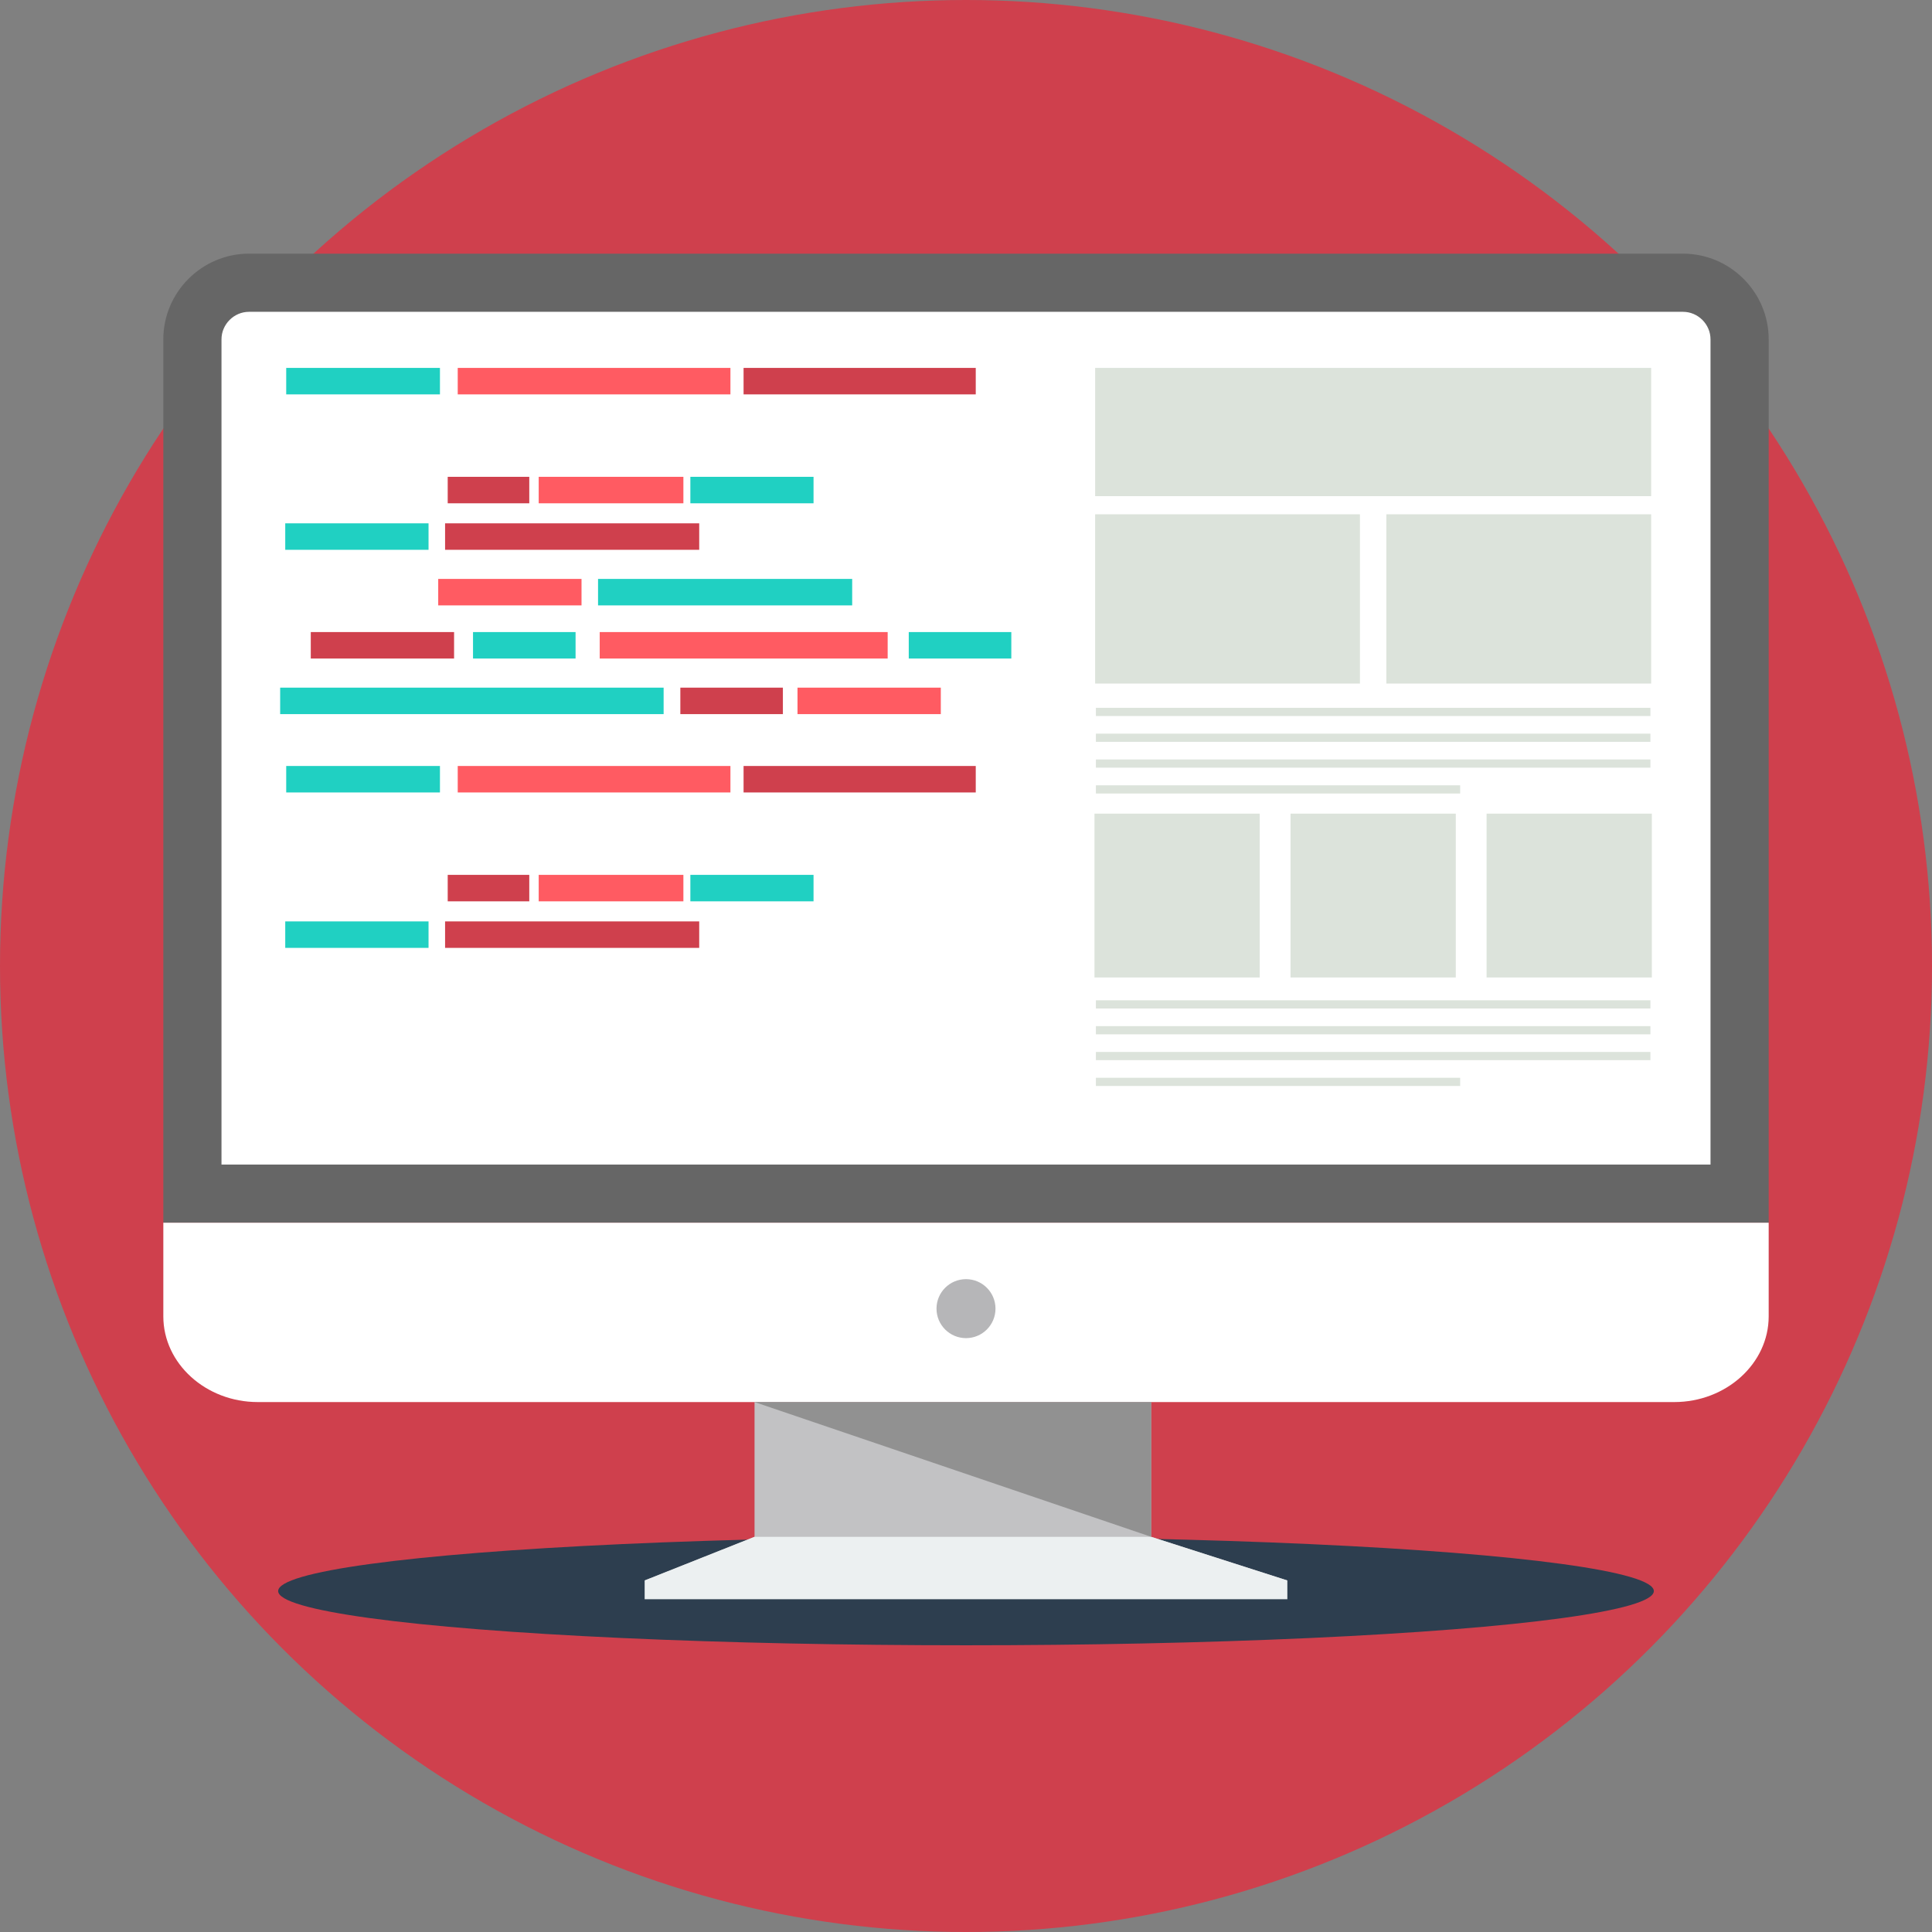 <!DOCTYPE svg PUBLIC "-//W3C//DTD SVG 1.1//EN" "http://www.w3.org/Graphics/SVG/1.1/DTD/svg11.dtd">
<!-- Uploaded to: SVG Repo, www.svgrepo.com, Transformed by: SVG Repo Mixer Tools -->
<svg version="1.1" id="Layer_1" xmlns="http://www.w3.org/2000/svg" xmlns:xlink="http://www.w3.org/1999/xlink" viewBox="0 0 512 512" xml:space="preserve" width="800px" height="800px" fill="#000000">
<rect x="0" y="0" width="512" height="512" fill="#808080" stroke="none"/>
<g id="SVGRepo_bgCarrier" stroke-width="0"/>
<g id="SVGRepo_tracerCarrier" stroke-linecap="round" stroke-linejoin="round"/>
<g id="SVGRepo_iconCarrier"> <circle style="fill:#cf404d;" cx="256" cy="256" r="256"/> <ellipse style="fill:#2d3e4f;" cx="256" cy="421.646" rx="182.284" ry="14.371"/> <path style="fill:#666666;" d="M65.982,67.223h380.037c12.486,0,22.702,10.216,22.702,22.702v234.107H43.282V89.924 c0-12.486,10.216-22.702,22.702-22.702H65.982z"/> <g> <path style="fill:#FFFFFF;" d="M58.694,308.617h394.609V89.924c0-3.979-3.309-7.288-7.285-7.288H65.982 c-3.977,0-7.285,3.309-7.285,7.288v218.693H58.694z"/> <path style="fill:#FFFFFF;" d="M468.718,324.031v24.827c0,12.488-11.26,22.702-25.024,22.702H68.307 c-13.764,0-25.024-10.214-25.024-22.702v-24.827H468.72H468.718z"/> </g> <circle style="fill:#B6B6B8;" cx="256" cy="346.803" r="7.816"/> <path style="fill:#C2C2C4;" d="M305.066,407.273l36.095,11.566H170.836l29.123-11.566v-35.713h105.105v35.713H305.066z"/> <path style="fill:#ECF0F1;" d="M199.961,407.273h105.106l36.095,11.566v4.98h-85.16h-85.164v-4.98L199.961,407.273z"/> <path style="fill:#919191;" d="M199.961,371.559h105.106v35.713L199.961,371.559z"/> <rect x="75.849" y="97.5" style="fill:#20D0C2;" width="40.742" height="7.016"/> <rect x="121.303" y="97.5" style="fill:#FF5B62;" width="72.269" height="7.016"/> <g> <rect x="197.055" y="97.5" style="fill:#cf404d;" width="61.53" height="7.016"/> <rect x="118.648" y="126.363" style="fill:#cf404d;" width="21.616" height="7.016"/> </g> <rect x="142.761" y="126.363" style="fill:#FF5B62;" width="38.345" height="7.016"/> <g> <rect x="182.953" y="126.363" style="fill:#20D0C2;" width="32.642" height="7.016"/> <rect x="75.592" y="138.689" style="fill:#20D0C2;" width="37.976" height="7.016"/> </g> <rect x="117.95" y="138.689" style="fill:#cf404d;" width="67.348" height="7.016"/> <rect x="116.133" y="153.42" style="fill:#FF5B62;" width="37.976" height="7.016"/> <rect x="158.49" y="153.42" style="fill:#20D0C2;" width="67.348" height="7.016"/> <rect x="82.359" y="167.503" style="fill:#cf404d;" width="37.976" height="7.016"/> <rect x="125.355" y="167.503" style="fill:#20D0C2;" width="27.177" height="7.016"/> <rect x="158.93" y="167.503" style="fill:#FF5B62;" width="76.311" height="7.016"/> <g> <rect x="240.83" y="167.503" style="fill:#20D0C2;" width="27.177" height="7.016"/> <rect x="74.245" y="182.234" style="fill:#20D0C2;" width="101.622" height="7.016"/> </g> <rect x="180.298" y="182.234" style="fill:#cf404d;" width="27.177" height="7.016"/> <rect x="211.347" y="182.234" style="fill:#FF5B62;" width="37.976" height="7.016"/> <g> <rect x="120.375" y="111.093" style="fill:#FFFFFF;" width="2.807" height="8.416"/> <rect x="193.193" y="138.689" style="fill:#FFFFFF;" width="2.807" height="8.416"/> </g> <rect x="75.849" y="202.994" style="fill:#20D0C2;" width="40.742" height="7.016"/> <rect x="121.303" y="202.994" style="fill:#FF5B62;" width="72.269" height="7.016"/> <g> <rect x="197.055" y="202.994" style="fill:#cf404d;" width="61.53" height="7.016"/> <rect x="118.648" y="231.847" style="fill:#cf404d;" width="21.616" height="7.016"/> </g> <rect x="142.761" y="231.847" style="fill:#FF5B62;" width="38.345" height="7.016"/> <g> <rect x="182.953" y="231.847" style="fill:#20D0C2;" width="32.642" height="7.016"/> <rect x="75.592" y="244.183" style="fill:#20D0C2;" width="37.976" height="7.016"/> </g> <rect x="117.95" y="244.183" style="fill:#cf404d;" width="67.348" height="7.016"/> <g> <rect x="120.375" y="216.577" style="fill:#FFFFFF;" width="2.807" height="8.416"/> <rect x="193.193" y="244.183" style="fill:#FFFFFF;" width="2.807" height="8.416"/> </g> <g> <rect x="290.223" y="97.5" style="fill:#DCE3DB;" width="147.352" height="33.984"/> <path style="fill:#DCE3DB;" d="M290.221,136.298h70.178v44.852h-70.178V136.298z"/> <path style="fill:#DCE3DB;" d="M367.398,136.298h70.178v44.852h-70.178V136.298z"/> <path style="fill:#DCE3DB;" d="M290.423,187.581h146.953v2.172H290.423V187.581z M290.423,208.115h96.534v2.172h-96.534V208.115z M290.423,201.269h146.953v2.172H290.423V201.269z M290.423,194.426h146.953v2.172H290.423V194.426z"/> <path style="fill:#DCE3DB;" d="M290.048,215.622h43.793v43.42h-43.793V215.622z M393.961,215.622h43.795v43.42h-43.795V215.622z M342.005,215.622h43.793v43.42h-43.793V215.622z"/> <path style="fill:#DCE3DB;" d="M290.423,265.088h146.953v2.172H290.423V265.088z M290.423,285.622h96.534v2.172h-96.534V285.622z M290.423,278.777h146.953v2.172H290.423V278.777z M290.423,271.934h146.953v2.172H290.423V271.934z"/> </g> </g>
</svg>